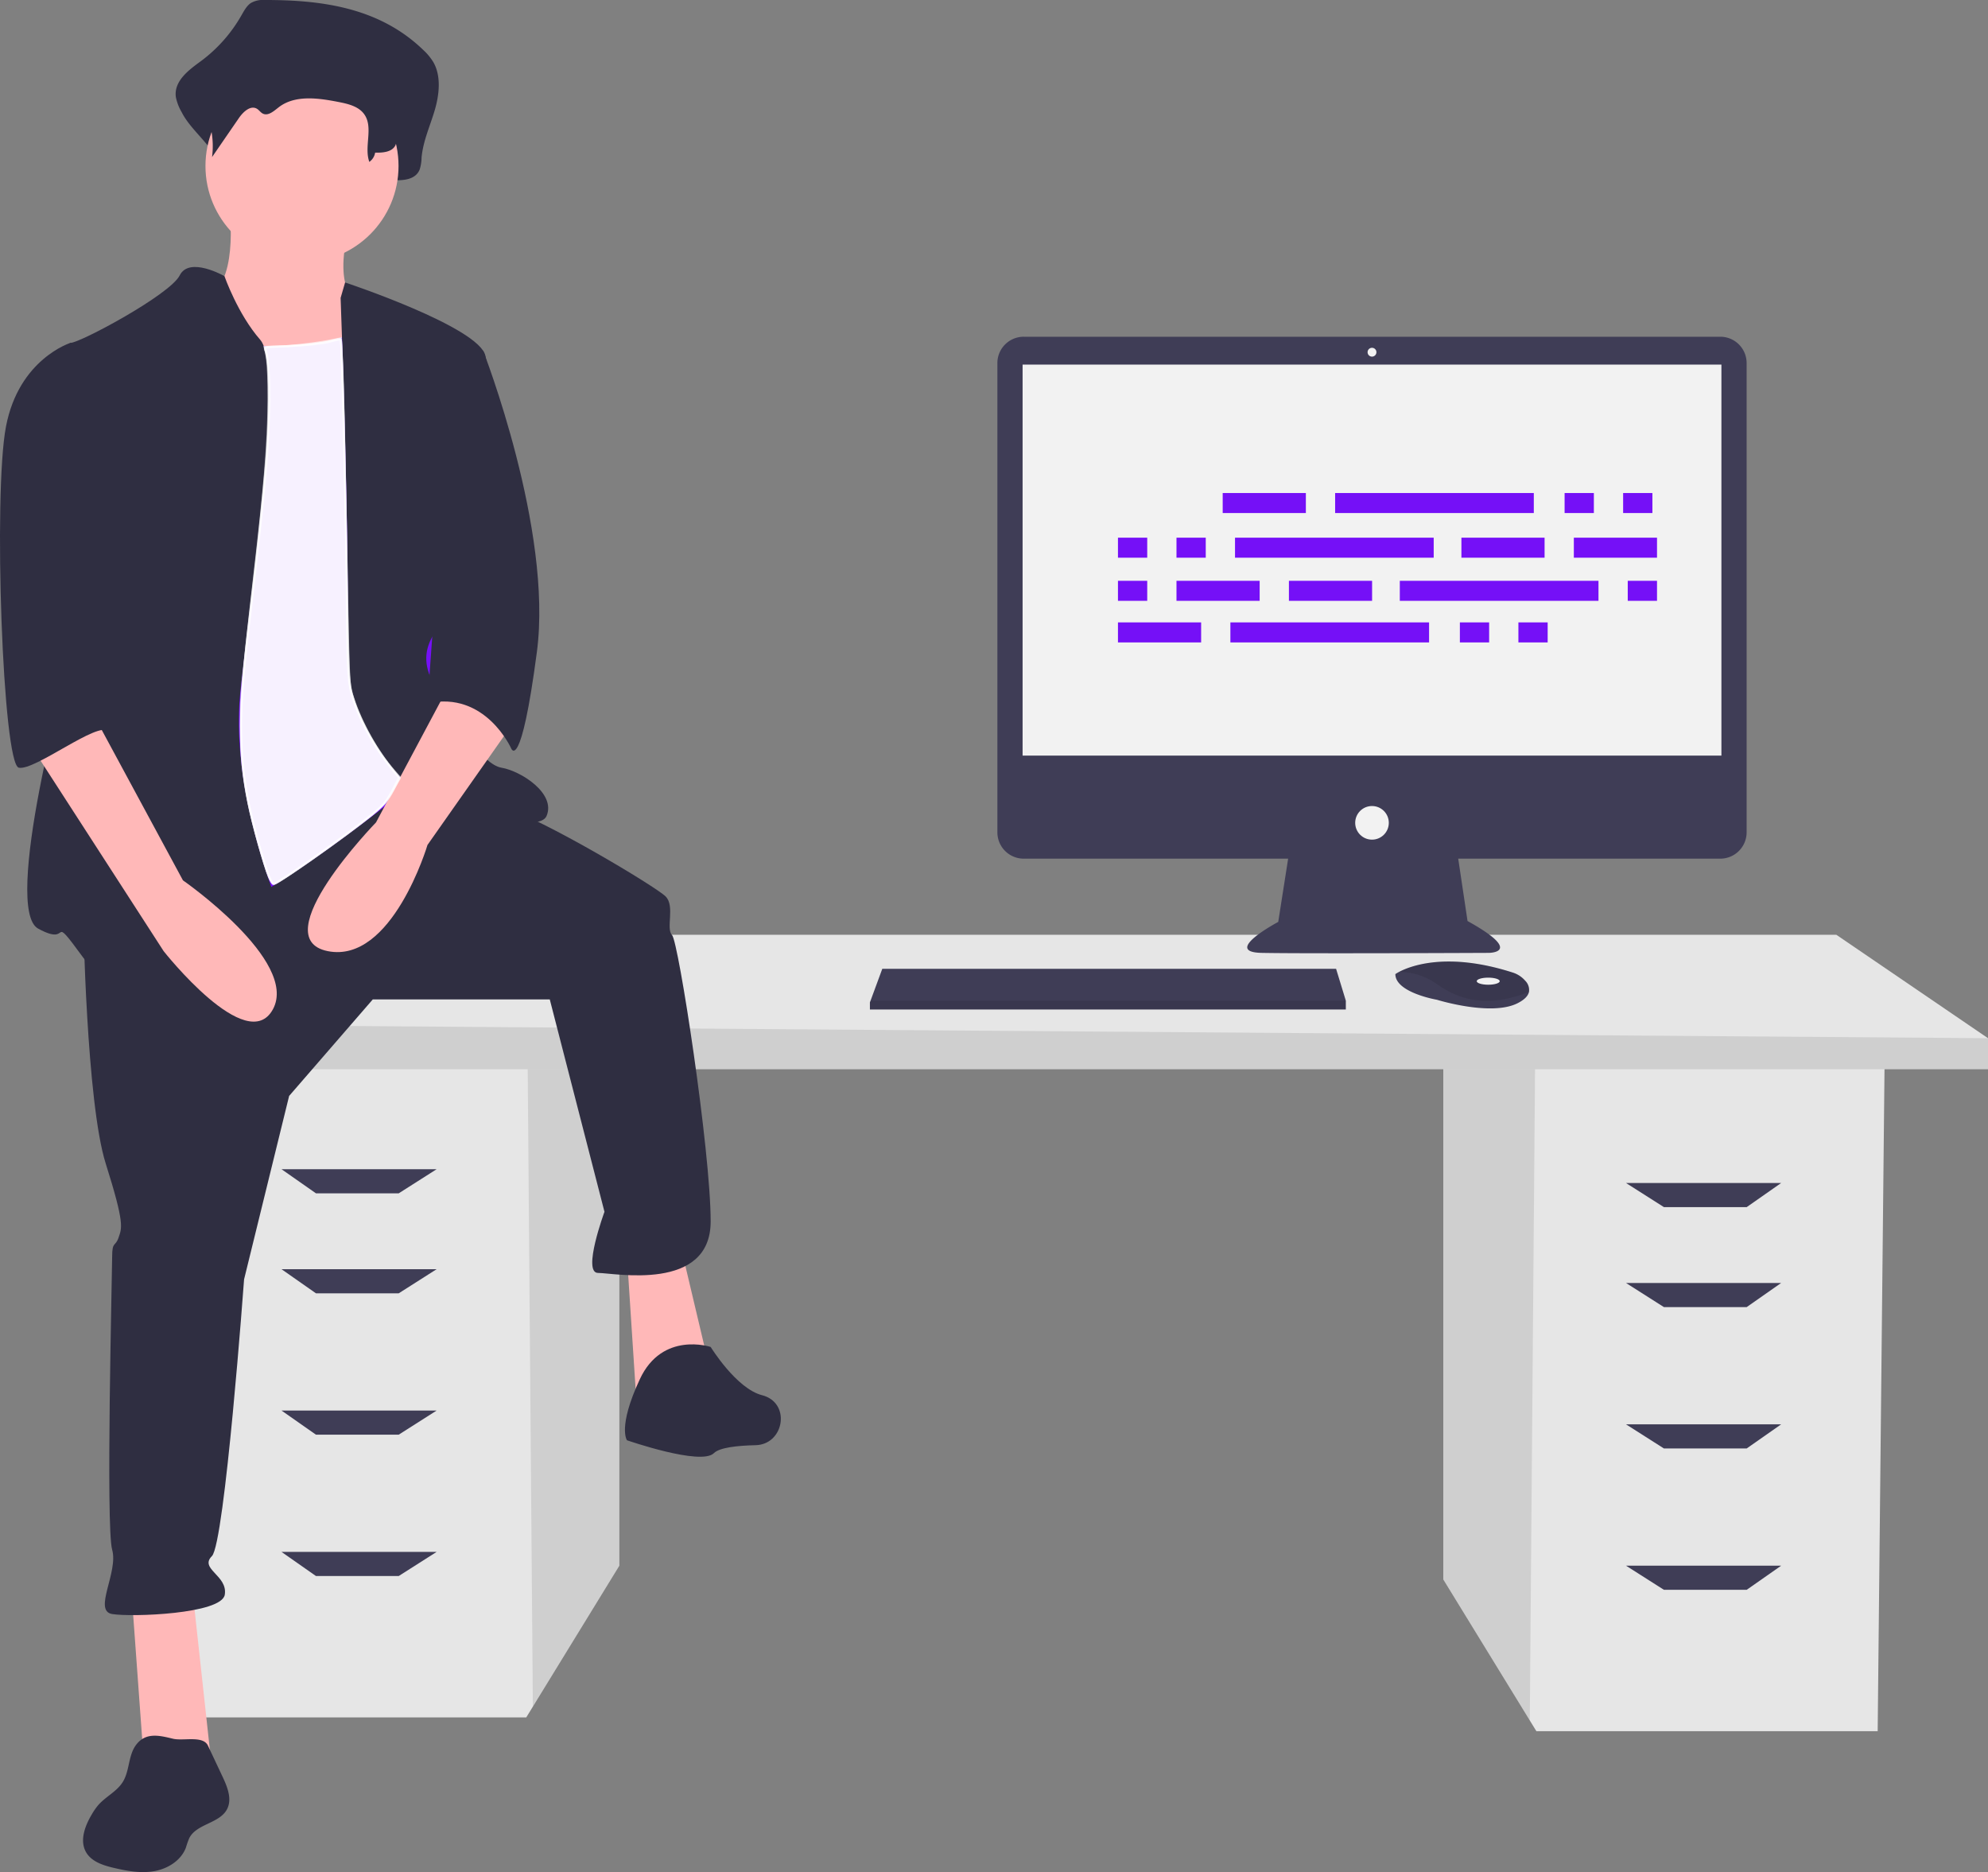 <?xml version="1.0" encoding="UTF-8" standalone="no"?>
<svg
   xmlns:dc="http://purl.org/dc/elements/1.1/"
   xmlns:cc="http://creativecommons.org/ns#"
   xmlns:rdf="http://www.w3.org/1999/02/22-rdf-syntax-ns#"
   xmlns:svg="http://www.w3.org/2000/svg"
   xmlns="http://www.w3.org/2000/svg"
   xmlns:sodipodi="http://sodipodi.sourceforge.net/DTD/sodipodi-0.dtd"
   xmlns:inkscape="http://www.inkscape.org/namespaces/inkscape"
   id="b52d7e2d-d80f-4111-b6ed-d15502ee1edd"
   data-name="Layer 1"
   width="711.188"
   height="669.683"
   viewBox="0 0 711.188 669.683"
   version="1.1"
   sodipodi:docname="undraw_feeling_proud_white.svg"
   inkscape:version="0.92.5 (2060ec1f9f, 2020-04-08)">
  <rect x="0" y="0" width="711.188" height="669.683" fill="#808080" stroke="none"/>
  <defs
     id="defs104" />
  <sodipodi:namedview
     pagecolor="#ffffff"
     bordercolor="#666666"
     borderopacity="1"
     objecttolerance="10"
     gridtolerance="10"
     guidetolerance="10"
     inkscape:pageopacity="0"
     inkscape:pageshadow="2"
     inkscape:window-width="1366"
     inkscape:window-height="694"
     id="namedview102"
     showgrid="false"
     inkscape:zoom="0.70481142"
     inkscape:cx="435.26393"
     inkscape:cy="403.9492"
     inkscape:window-x="0"
     inkscape:window-y="0"
     inkscape:window-maximized="1"
     inkscape:current-layer="b52d7e2d-d80f-4111-b6ed-d15502ee1edd" />
  <title
     id="title2">feeling_proud</title>
  <polygon
     points="516.326 380.018 516.326 565.013 547.27 615.443 549.625 619.279 671.722 619.279 674.189 380.018 516.326 380.018"
     fill="#e6e6e6"
     id="polygon4" />
  <polygon
     points="516.326 380.018 516.326 565.013 547.27 615.443 549.169 380.018 516.326 380.018"
     opacity="0.1"
     id="polygon6" />
  <polygon
     points="221.566 375.084 221.566 560.08 190.622 610.51 188.267 614.345 66.17 614.345 63.703 375.084 221.566 375.084"
     fill="#e6e6e6"
     id="polygon8" />
  <polygon
     points="221.566 375.084 221.566 560.08 190.622 610.51 188.723 375.084 221.566 375.084"
     opacity="0.1"
     id="polygon10" />
  <polygon
     points="711.188 371.385 711.188 382.484 47.67 382.484 47.67 366.451 109.335 334.385 656.923 334.385 711.188 371.385"
     fill="#e6e6e6"
     id="polygon12" />
  <polygon
     points="711.188 371.385 711.188 382.484 47.67 382.484 47.67 366.451 711.188 371.385"
     opacity="0.1"
     id="polygon14" />
  <polygon
     points="142.635 426.883 113.035 426.883 100.702 418.25 156.201 418.25 142.635 426.883"
     fill="#3f3d56"
     id="polygon16" />
  <polygon
     points="142.635 462.649 113.035 462.649 100.702 454.016 156.201 454.016 142.635 462.649"
     fill="#3f3d56"
     id="polygon18" />
  <polygon
     points="142.635 513.215 113.035 513.215 100.702 504.581 156.201 504.581 142.635 513.215"
     fill="#3f3d56"
     id="polygon20" />
  <polygon
     points="142.635 563.78 113.035 563.78 100.702 555.147 156.201 555.147 142.635 563.78"
     fill="#3f3d56"
     id="polygon22" />
  <polygon
     points="595.257 431.816 624.857 431.816 637.19 423.183 581.691 423.183 595.257 431.816"
     fill="#3f3d56"
     id="polygon24" />
  <polygon
     points="595.257 467.582 624.857 467.582 637.19 458.949 581.691 458.949 595.257 467.582"
     fill="#3f3d56"
     id="polygon26" />
  <polygon
     points="595.257 518.148 624.857 518.148 637.19 509.515 581.691 509.515 595.257 518.148"
     fill="#3f3d56"
     id="polygon28" />
  <polygon
     points="595.257 568.713 624.857 568.713 637.19 560.08 581.691 560.08 595.257 568.713"
     fill="#3f3d56"
     id="polygon30" />
  <path
     d="M859.82,235.615H610.634a9.423,9.423,0,0,0-9.424,9.424V412.897a9.423,9.423,0,0,0,9.424,9.424h94.593l-3.544,22.626s-20.253,10.759-6.013,11.076,81.328,0,81.328,0,12.974,0-7.595-11.392l-3.334-22.31h93.75a9.423,9.423,0,0,0,9.424-9.424V245.039A9.423,9.423,0,0,0,859.82,235.615Z"
     transform="translate(-244.406 -115.159)"
     fill="#3f3d56"
     id="path32" />
  <rect
     x="365.823"
     y="130.424"
     width="249.996"
     height="139.871"
     fill="#f2f2f2"
     id="rect34" />
  <circle
     cx="490.821"
     cy="125.994"
     r="1.582"
     fill="#f2f2f2"
     id="circle36" />
  <circle
     cx="490.821"
     cy="294.346"
     r="6.013"
     fill="#f2f2f2"
     id="circle38" />
  <polygon
     points="481.452 357.952 481.452 361.117 311.202 361.117 311.202 358.585 311.436 357.952 315.632 346.56 477.971 346.56 481.452 357.952"
     fill="#3f3d56"
     id="polygon40" />
  <path
     d="M791.376,470.013c-.31,1.326-1.481,2.725-4.127,4.047-9.493,4.747-28.797-1.266-28.797-1.266s-14.873-2.532-14.873-9.177a11.866,11.866,0,0,1,1.304-.775c3.991-2.112,17.225-7.322,40.691.221a9.786,9.786,0,0,1,4.46,2.923A4.667,4.667,0,0,1,791.376,470.013Z"
     transform="translate(-244.406 -115.159)"
     fill="#3f3d56"
     id="path42" />
  <path
     d="M791.376,470.013c-11.62,4.452-21.977,4.785-32.607-2.598a23.343,23.343,0,0,0-13.886-4.573c3.991-2.112,17.225-7.322,40.691.221a9.786,9.786,0,0,1,4.46,2.923A4.667,4.667,0,0,1,791.376,470.013Z"
     transform="translate(-244.406 -115.159)"
     opacity="0.1"
     id="path44" />
  <ellipse
     cx="532.4"
     cy="350.99"
     rx="4.114"
     ry="1.266"
     fill="#f2f2f2"
     id="ellipse46" />
  <polygon
     points="481.452 357.952 481.452 361.117 311.202 361.117 311.202 358.585 311.436 357.952 481.452 357.952"
     opacity="0.1"
     id="polygon48" />
  <path
     d="M339.068,115.159a8.554,8.554,0,0,0-4.961,1.108c-1.476,1.011-2.406,2.782-3.356,4.429a52.986,52.986,0,0,1-14.434,16.305c-4.289,3.142-9.742,7.06-9.008,12.853a17.372,17.372,0,0,0,2.091,5.426c3.957,7.987,14.754,14.159,13.692,23.273,3.931-6.581-1.327-9.835,2.604-16.416,1.872-3.134,5.124-6.672,7.951-4.704.946.659,1.568,1.841,2.553,2.419,2.351,1.38,4.853-1.258,6.934-3.126,7.177-6.443,17.383-4.755,26.314-2.747,4.216.948,8.847,2.191,11.34,6.221,3.277,5.298-3.113,11.02-4.728,17.01a3.264,3.264,0,0,0,3.503,4.062c2.68-.264,5.854-.481,6.013-1.657,3.372.12,7.503-.262,8.947-3.772a14.762,14.762,0,0,0,.693-4.293c.53-5.897,3.033-11.277,4.691-16.89s2.379-12.191-.419-17.167a19.864,19.864,0,0,0-3.666-4.456C379.94,117.67,359.063,115.136,339.068,115.159Z"
     transform="translate(-244.406 -115.159)"
     fill="#2f2e41"
     id="path50" />
  <path
     d="M326.544,190.064s3.453,28.778-9.209,31.081,11.511,41.441,11.511,41.441l57.557,6.907-13.814-46.045s-9.209-3.453-3.453-26.476S326.544,190.064,326.544,190.064Z"
     transform="translate(-244.406 -115.159)"
     fill="#ffb8b8"
     id="path52" />
  <polygon
     points="47.028 569.318 51.633 632.631 75.806 632.631 68.9 569.318 47.028 569.318"
     fill="#ffb8b8"
     id="polygon54" />
  <polygon
     points="224.303 449.6 227.756 502.552 254.233 491.041 243.872 447.298 224.303 449.6"
     fill="#ffb8b8"
     id="polygon56" />
  <path
     d="M274.167,442.738s1.151,66.766,8.058,88.637,5.756,23.023,4.605,26.476-2.302,1.151-2.302,6.907-2.302,96.695,0,104.753-6.907,21.872,0,23.023,39.139,0,40.29-6.907-9.209-9.209-4.605-13.814,11.511-98.998,11.511-98.998l16.116-65.615,29.93-34.534H441.082l19.569,75.975s-8.058,21.872-2.302,21.872,40.29,6.907,40.29-18.418S487.127,451.947,484.825,449.645s1.151-10.36-2.302-13.814-43.743-27.627-58.708-32.232S387.857,393.515,387.857,393.515Z"
     transform="translate(-244.406 -115.159)"
     fill="#2f2e41"
     id="path58" />
  <path
     d="M498.639,596.991s-17.267-5.756-25.325,11.511-4.605,21.872-4.605,21.872,26.476,9.209,31.081,4.605c2.003-2.003,8.365-2.699,14.913-2.846,9.973-.224,12.626-14.333,3.207-17.619q-.421-.147-.853-.255C507.848,611.955,498.639,596.991,498.639,596.991Z"
     transform="translate(-244.406 -115.159)"
     fill="#2f2e41"
     id="path60" />
  <circle
     cx="108.038"
     cy="59.365"
     r="34.534"
     fill="#ffb8b8"
     id="circle62" />
  <path
     d="M307.55,235.534s56.406,11.511,70.219-6.907,19.569,51.801,19.569,51.801l6.907,73.673-10.36,40.29s-54.103,43.743-71.37,47.197-43.743,5.756-43.743,5.756,8.058-127.776,8.058-130.078S307.55,235.534,307.55,235.534Z"
     transform="translate(-244.406 -115.159)"
     fill="#7510f7"
     id="path64" />
  <path
     d="M324.704,213.945s-12.55-7.189-16.003-.282S273.016,237.836,269.562,237.836s6.907,95.544,2.302,107.056S245.389,440.436,258.051,447.343s3.453-6.907,16.116,10.36,74.824,17.267,78.277,10.36-27.627-58.708-21.872-107.056,14.965-115.114,6.907-124.323S324.704,213.945,324.704,213.945Z"
     transform="translate(-244.406 -115.159)"
     fill="#2f2e41"
     id="path66" />
  <path
     d="M366.258,221.72l1.603-5.518s47.895,15.878,50.198,26.238,1.151,82.882-6.907,88.637-19.569,14.965-11.511,28.778,17.267,28.778,24.174,29.93,19.569,9.209,16.116,17.267-44.894-6.907-44.894-6.907-27.627-20.72-26.476-52.952S366.258,221.72,366.258,221.72Z"
     transform="translate(-244.406 -115.159)"
     fill="#2f2e41"
     id="path68" />
  <path
     d="M406.548,357.554l-27.627,51.801s-40.29,41.441-17.267,46.045,35.685-37.987,35.685-37.987l29.93-42.592Z"
     transform="translate(-244.406 -115.159)"
     fill="#ffb8b8"
     id="path70" />
  <path
     d="M340.75,124.195a7.838,7.838,0,0,0-4.039.783,9.413,9.413,0,0,0-2.732,3.131,39.773,39.773,0,0,1-11.75,11.524c-3.491,2.221-7.93,4.99-7.333,9.084a11.359,11.359,0,0,0,1.702,3.835,30.163,30.163,0,0,1,3.665,18.801l9.6-13.954c1.524-2.215,4.171-4.715,6.472-3.324.77.466,1.276,1.301,2.078,1.71,1.914.975,3.95-.889,5.644-2.21,5.842-4.554,14.15-3.361,21.421-1.942,3.432.67,7.202,1.549,9.231,4.397,3.372,4.733-.149,11.572,1.819,17.04a5.023,5.023,0,0,0,2.079-3.317c2.745.085,6.107-.185,7.283-2.666a9.188,9.188,0,0,0,.564-3.034c.432-4.168,2.469-7.971,3.819-11.938s1.937-8.616-.341-12.133a14.681,14.681,0,0,0-2.984-3.149C374.022,125.97,357.027,124.178,340.75,124.195Z"
     transform="translate(-244.406 -115.159)"
     fill="#2f2e41"
     id="path72" />
  <path
     d="M406.548,237.836l10.725,2.847s24.96,63.919,19.204,107.662-9.209,34.534-9.209,34.534-9.209-20.72-29.93-16.116Z"
     transform="translate(-244.406 -115.159)"
     fill="#2f2e41"
     id="path74" />
  <path
     d="M293.029,739.422c-2.776,3.772-2.219,9.165-4.678,13.151-2.131,3.455-6.148,5.267-8.814,8.329a22.326,22.326,0,0,0-2.266,3.26c-2.473,4.143-4.483,9.452-2.048,13.616,1.959,3.35,6.078,4.66,9.855,5.552,4.774,1.128,9.734,2.031,14.564,1.169s9.549-3.819,11.271-8.412a32.5,32.5,0,0,1,1.205-3.401c2.617-5.153,10.827-5.209,13.506-10.33,1.875-3.584.151-7.916-1.571-11.576l-5.261-11.177c-1.746-3.709-8.824-1.576-12.513-2.465C301.465,735.978,296.491,734.701,293.029,739.422Z"
     transform="translate(-244.406 -115.159)"
     fill="#2f2e41"
     id="path76" />
  <path
     d="M254.598,380.577l48.348,74.824s29.93,37.987,39.139,20.72-32.232-46.045-32.232-46.045L278.772,372.519Z"
     transform="translate(-244.406 -115.159)"
     fill="#ffb8b8"
     id="path78" />
  <path
     d="M278.772,240.138,269.562,237.836s-18.418,5.756-23.023,29.93-1.151,120.869,4.605,122.02,28.427-16.837,32.056-13.023-7.882-15.756-4.429-26.116S278.772,240.138,278.772,240.138Z"
     transform="translate(-244.406 -115.159)"
     fill="#2f2e41"
     id="path80" />
  <g
     id="f3c2397c-d780-4cc6-97d8-1503d8277a2c"
     data-name="Group 13">
    <rect
       id="ad41612f-86f7-46b2-a964-3a5da7bcf3cf"
       data-name="Rectangle 55"
       x="437.407"
       y="176.363"
       width="29.752"
       height="7.163"
       fill="#7510f7" />
    <rect
       id="b9a0b375-cc2a-4c59-8850-661af54e4f62"
       data-name="Rectangle 56"
       x="559.722"
       y="176.363"
       width="10.468"
       height="7.163"
       fill="#7510f7" />
    <rect
       id="e174c2ab-9bc5-41ec-b37c-b06fbf8a9878"
       data-name="Rectangle 57"
       x="580.659"
       y="176.363"
       width="10.468"
       height="7.163"
       fill="#7510f7" />
    <rect
       id="ba2479ac-4c7d-43b4-a028-73b1e20e4002"
       data-name="Rectangle 58"
       x="477.628"
       y="176.363"
       width="71.075"
       height="7.163"
       fill="#7510f7" />
    <rect
       id="ac60ef86-00f2-480b-8171-28b6fdfc1958"
       data-name="Rectangle 59"
       x="399.941"
       y="222.644"
       width="29.752"
       height="7.163"
       fill="#7510f7" />
    <rect
       id="b3d8298d-cd65-487a-8b19-4cee946356e7"
       data-name="Rectangle 60"
       x="522.256"
       y="222.644"
       width="10.468"
       height="7.163"
       fill="#7510f7" />
    <rect
       id="ed27f15f-f0c4-4569-8330-a6688f8e356c"
       data-name="Rectangle 61"
       x="543.193"
       y="222.644"
       width="10.468"
       height="7.163"
       fill="#7510f7" />
    <rect
       id="f685c005-adaf-4d60-acda-005b037d82a6"
       data-name="Rectangle 62"
       x="440.162"
       y="222.644"
       width="71.075"
       height="7.163"
       fill="#7510f7" />
    <rect
       id="eca7c7fc-83f8-48ca-a588-6606db47af3f"
       data-name="Rectangle 63"
       x="522.807"
       y="192.341"
       width="29.752"
       height="7.163"
       fill="#7510f7" />
    <rect
       id="a71b5b2f-f8b9-481d-a301-5e3357e5fe42"
       data-name="Rectangle 64"
       x="563.028"
       y="192.341"
       width="29.752"
       height="7.163"
       fill="#7510f7" />
    <rect
       id="abb3a25a-f854-41fc-8391-e6ad9fbe2417"
       data-name="Rectangle 66"
       x="399.941"
       y="192.341"
       width="10.468"
       height="7.163"
       fill="#7510f7" />
    <rect
       id="add2b425-b775-4eb5-9c25-8c4c14f957c9"
       data-name="Rectangle 67"
       x="420.878"
       y="192.341"
       width="10.468"
       height="7.163"
       fill="#7510f7" />
    <rect
       id="b7159612-3b84-4b0b-a885-612eaab04c06"
       data-name="Rectangle 68"
       x="441.815"
       y="192.341"
       width="71.075"
       height="7.163"
       fill="#7510f7" />
    <rect
       id="edfc7301-4de5-47dc-80e2-1ae2da982d6d"
       data-name="Rectangle 69"
       x="461.099"
       y="207.768"
       width="29.752"
       height="7.163"
       fill="#7510f7" />
    <rect
       id="e1009f91-6275-4375-80fa-0d778e331fdc"
       data-name="Rectangle 70"
       x="420.878"
       y="207.768"
       width="29.752"
       height="7.163"
       fill="#7510f7" />
    <rect
       id="a060fb9f-1f1a-4862-9a69-16dd49199e18"
       data-name="Rectangle 71"
       x="399.941"
       y="207.768"
       width="10.468"
       height="7.163"
       fill="#7510f7" />
    <rect
       id="b6754d5f-104f-449c-b9a9-cf9ac82bf5fe"
       data-name="Rectangle 73"
       x="582.312"
       y="207.768"
       width="10.468"
       height="7.163"
       fill="#7510f7" />
    <rect
       id="e6ed1ccd-2cfd-450f-a339-07df3a1ee6bb"
       data-name="Rectangle 74"
       x="500.768"
       y="207.768"
       width="71.075"
       height="7.163"
       fill="#7510f7" />
  </g>
  <path
     style="opacity:0.61;fill:#ffffff;stroke:#ffffff;stroke-width:0.709"
     d="m 94.626,308.884 c -5.966,-19.431 -7.959,-30.486 -8.393,-46.569 -0.306,-11.339 -0.087,-14.474 2.535,-36.18 3.157,-26.143 5.219,-44.941 6.535,-59.59 1.1,-12.237 1.204,-36.406 0.171,-39.808 l -0.778,-2.564 9.671,-0.406 c 5.319,-0.223 11.412,-0.893 13.539,-1.489 2.128,-0.596 3.932,-1.015 4.009,-0.932 0.461,0.497 1.834,57.994 2.079,87.054 0.27,32.052 0.39,34.771 1.754,39.727 2.062,7.493 7.775,18.586 12.74,24.735 l 4.22,5.227 -1.834,3.641 c -1.009,2.002 -2.439,4.498 -3.178,5.546 -2.291,3.249 -37.782,28.954 -39.977,28.954 -0.46,0 -1.852,-3.306 -3.092,-7.346 z"
     id="path174"
     inkscape:connector-curvature="0" />
  <path
     style="opacity:0.61;fill:#ffffff;stroke:#ffffff;stroke-width:0.709"
     d="m 96.267,313.773 c -1.715,-4.104 -5.843,-18.917 -7.38,-26.485 -3.774,-18.575 -3.656,-32.402 0.582,-67.891 6.902,-57.802 8.377,-81.368 5.805,-92.771 l -0.549,-2.434 9.301,-0.45 c 5.116,-0.247 11.171,-0.952 13.457,-1.566 2.285,-0.614 4.26,-1.011 4.388,-0.883 0.451,0.451 1.716,50.257 2.177,85.69 0.412,31.682 0.62,36.436 1.796,41.107 2.198,8.73 7.526,18.478 15.593,28.531 l 1.517,1.89 -2.774,4.83 c -2.46,4.282 -3.858,5.658 -12.33,12.131 -9.7,7.411 -27.309,19.694 -29.365,20.483 -0.816,0.313 -1.428,-0.288 -2.218,-2.18 z"
     id="path176"
     inkscape:connector-curvature="0" />
  <path
     style="opacity:0.61;fill:#ffffff;stroke:#ffffff;stroke-width:0.709"
     d="m 96.235,313.695 c -1.698,-4.064 -5.83,-18.931 -7.339,-26.408 -3.791,-18.781 -3.667,-31.975 0.647,-68.956 4.42,-37.886 5.738,-51.73 6.315,-66.33 0.509,-12.883 0.099,-24.122 -0.979,-26.78 -0.45,-1.11 0.013,-1.243 4.361,-1.255 4.446,-0.013 15.14,-1.303 20.54,-2.479 l 2.197,-0.478 0.457,9.821 c 0.251,5.402 0.781,27.858 1.178,49.903 1.241,68.94 1.024,63.612 2.818,69.167 2.785,8.624 8.694,19.149 14.396,25.643 l 2.229,2.539 -2.365,4.562 c -1.799,3.47 -3.574,5.549 -7.415,8.682 -9.235,7.535 -33.894,24.904 -35.357,24.904 -0.343,0 -1.101,-1.141 -1.684,-2.535 z"
     id="path178"
     inkscape:connector-curvature="0" />
</svg>
